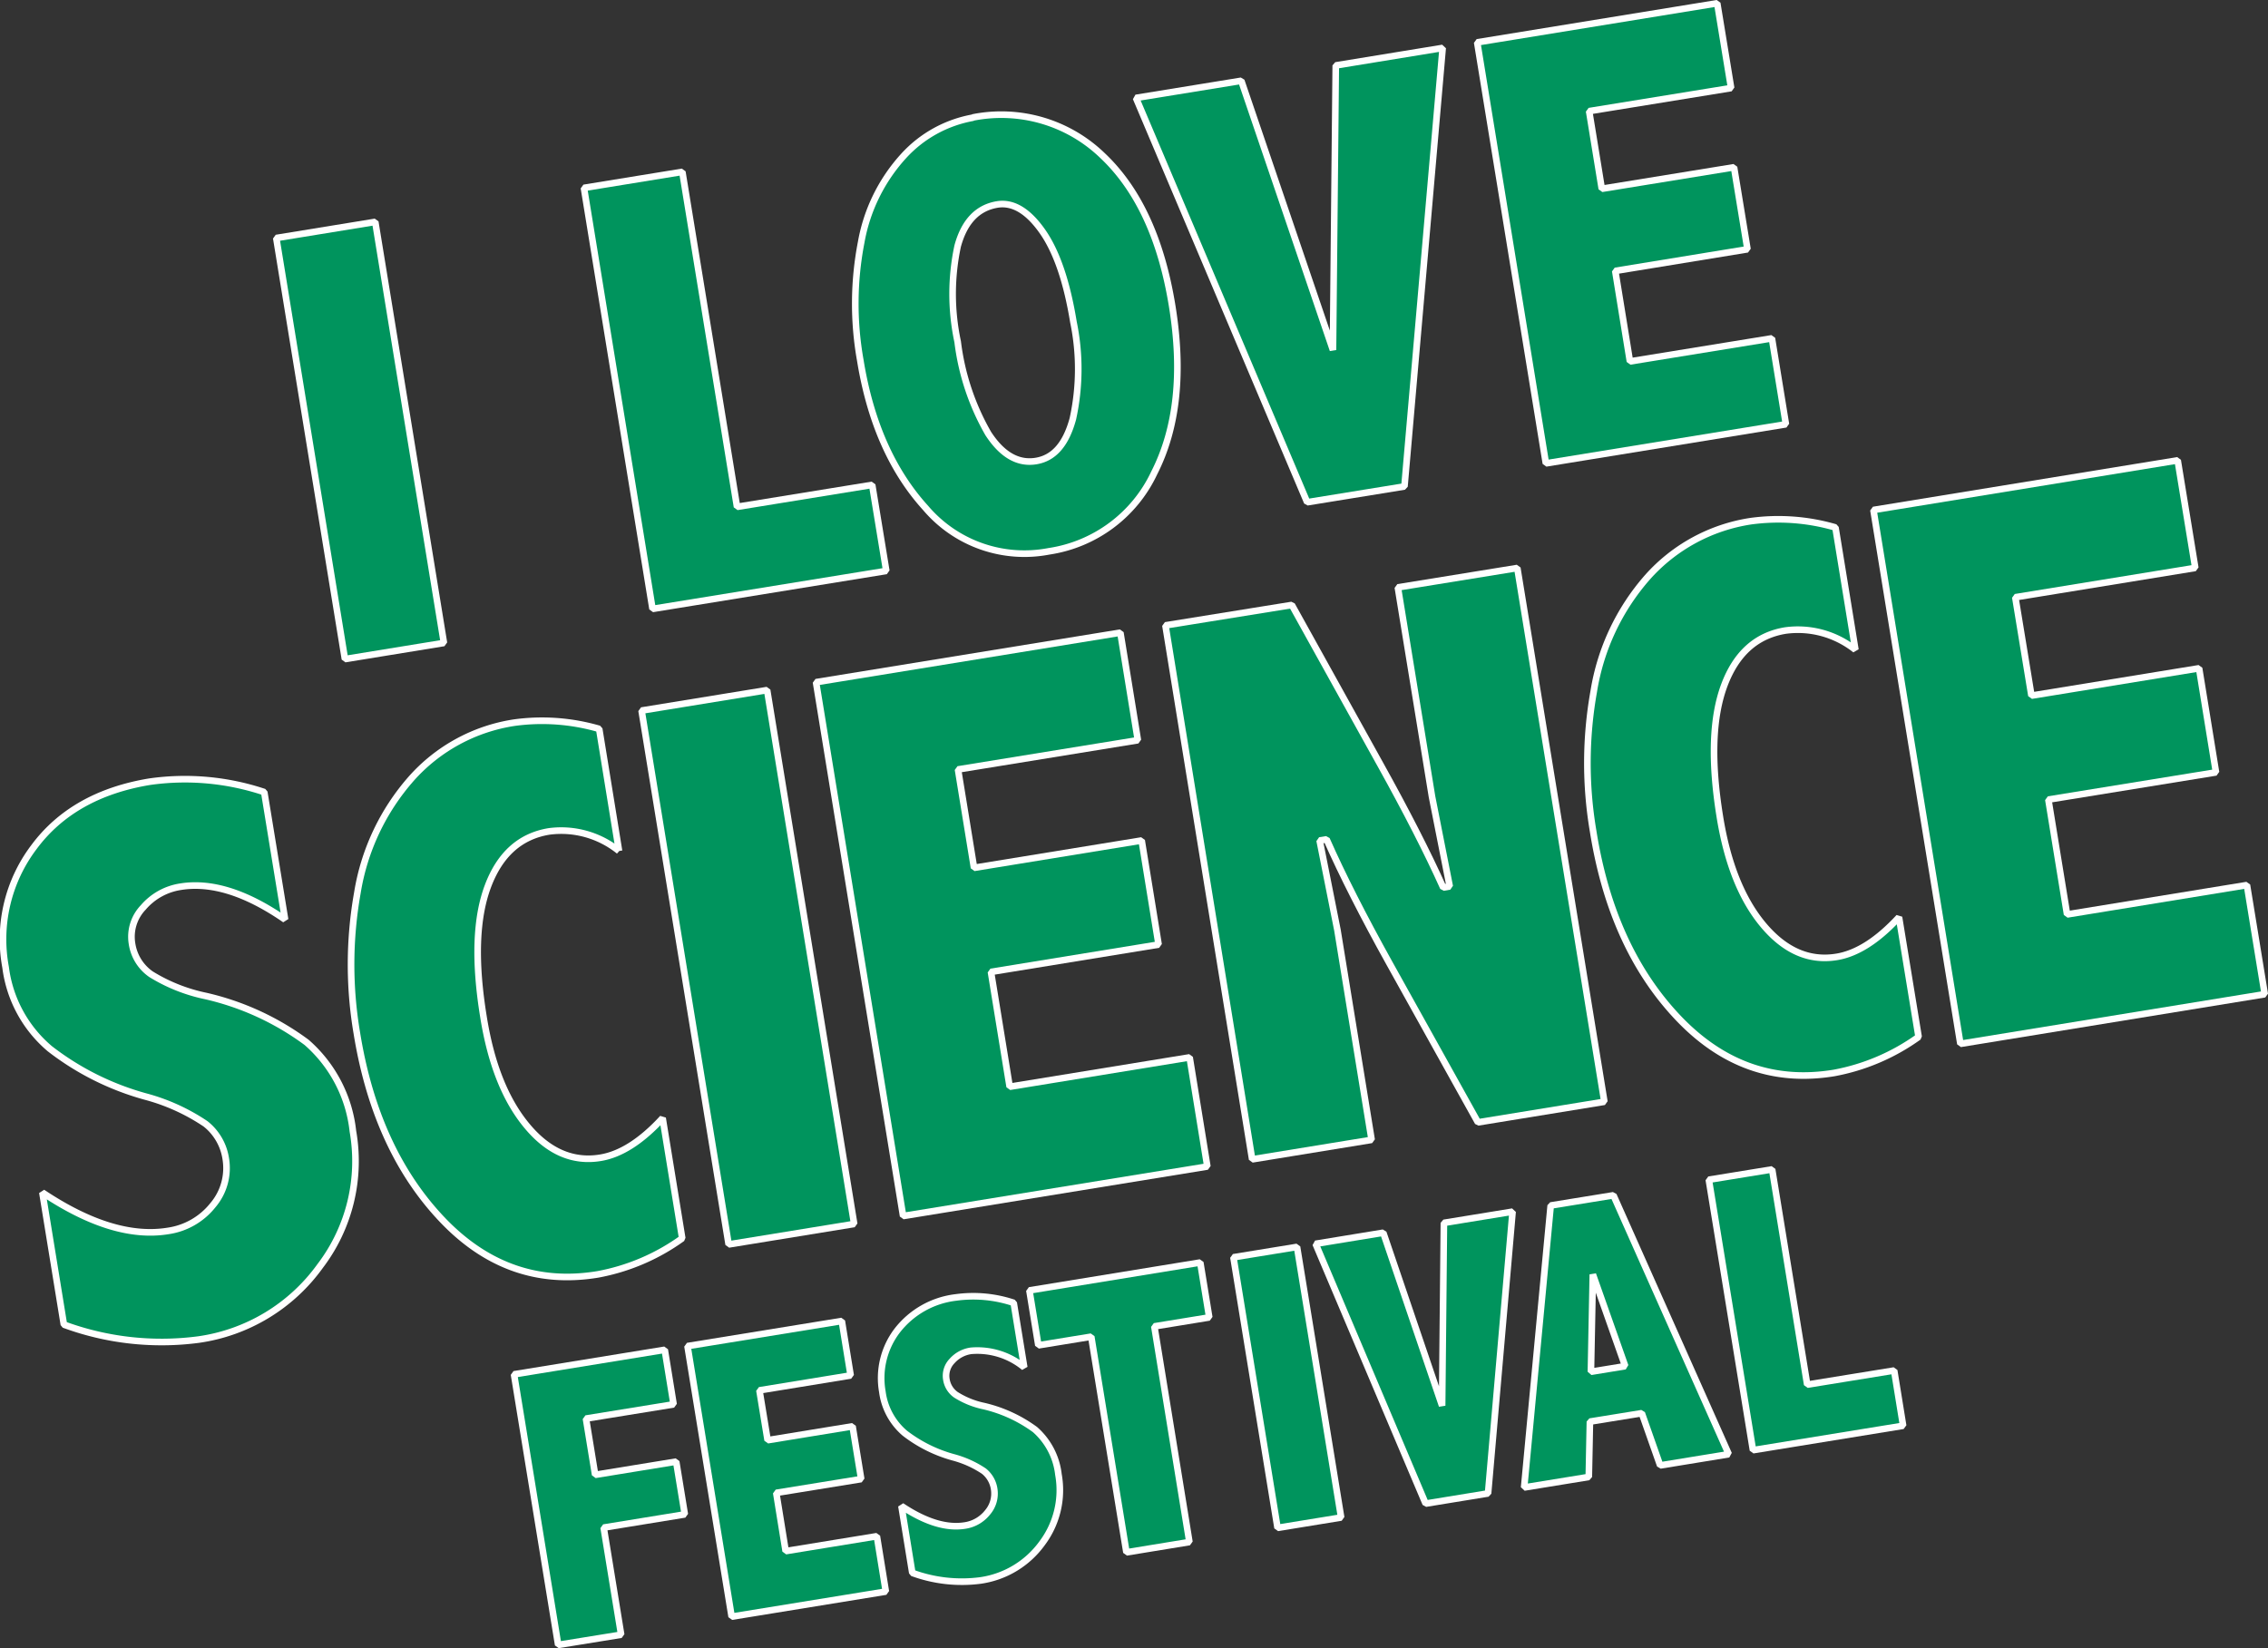 <svg xmlns="http://www.w3.org/2000/svg" xmlns:xlink="http://www.w3.org/1999/xlink" viewBox="0 0 202.39 147.11"><rect x="0" y="0" width="202.39" height="147.11" fill="#333333" stroke="none"/><defs><style>.cls-1,.cls-3{fill:none;}.cls-2{fill:#00945d;}.cls-3{stroke:#fff;stroke-linejoin:bevel;stroke-width:0.59px;}.cls-4{clip-path:url(#clip-path);}</style><clipPath id="clip-path" transform="translate(0 0)"><rect class="cls-1" width="202.39" height="147.11"/></clipPath></defs><title>logo_big_1</title><g id="Calque_2" data-name="Calque 2"><g id="Calque_1-2" data-name="Calque 1"><rect class="cls-2" x="61.06" y="62.2" width="11.35" height="48.28" transform="translate(-13.02 11.86) rotate(-9.26)"/><rect class="cls-3" x="61.06" y="62.2" width="11.35" height="48.28" transform="translate(-13.02 11.86) rotate(-9.26)"/><g class="cls-4"><path class="cls-2" d="M60.88,110.53a18.65,18.65,0,0,1-7.54,3.22q-8,1.32-13.91-4.92T31.84,92.19a36.6,36.6,0,0,1,.05-12.49A20.3,20.3,0,0,1,36.7,69.5a15.37,15.37,0,0,1,9.21-5,18.25,18.25,0,0,1,7.56.56l1.77,10.9A8.22,8.22,0,0,0,49,74.21q-3.86.63-5.46,4.89t-.4,11.63q1,6.31,3.89,9.77c1.9,2.29,4.09,3.24,6.54,2.84,1.8-.29,3.66-1.47,5.56-3.54Z" transform="translate(0 0)"/><path class="cls-3" d="M60.88,110.53a18.65,18.65,0,0,1-7.54,3.22q-8,1.32-13.91-4.92T31.84,92.19a36.6,36.6,0,0,1,.05-12.49A20.3,20.3,0,0,1,36.7,69.5a15.37,15.37,0,0,1,9.21-5,18.25,18.25,0,0,1,7.56.56l1.77,10.9A8.22,8.22,0,0,0,49,74.21q-3.86.63-5.46,4.89t-.4,11.63q1,6.31,3.89,9.77c1.9,2.29,4.09,3.24,6.54,2.84,1.8-.29,3.66-1.47,5.56-3.54Z" transform="translate(0 0)"/><path class="cls-2" d="M3.78,106.44q6.33,4.23,11.22,3.43a6.25,6.25,0,0,0,4-2.3,5.11,5.11,0,0,0,1.14-4.18,4.89,4.89,0,0,0-1.8-3.08A17.79,17.79,0,0,0,13,97.88a24.56,24.56,0,0,1-8.55-4.27A11.38,11.38,0,0,1,.5,86.34,13.64,13.64,0,0,1,3,75.65q3.5-4.75,10.37-5.88a22.35,22.35,0,0,1,10.21.93l1.86,11.38q-5.22-3.61-9.35-2.93A5.46,5.46,0,0,0,12.78,81a3.78,3.78,0,0,0-1,3.22,4.05,4.05,0,0,0,1.7,2.74,15.12,15.12,0,0,0,4.88,1.94,24.19,24.19,0,0,1,9,4.14,12.28,12.28,0,0,1,4.13,7.92A15.46,15.46,0,0,1,28.57,113a16.15,16.15,0,0,1-10.87,6.57,25.2,25.2,0,0,1-12-1.34Z" transform="translate(0 0)"/><path class="cls-3" d="M3.78,106.44q6.33,4.23,11.22,3.43a6.25,6.25,0,0,0,4-2.3,5.11,5.11,0,0,0,1.14-4.18,4.89,4.89,0,0,0-1.8-3.08A17.79,17.79,0,0,0,13,97.88a24.56,24.56,0,0,1-8.55-4.27A11.38,11.38,0,0,1,.5,86.34,13.64,13.64,0,0,1,3,75.65q3.5-4.75,10.37-5.88a22.35,22.35,0,0,1,10.21.93l1.86,11.38q-5.22-3.61-9.35-2.93A5.46,5.46,0,0,0,12.78,81a3.78,3.78,0,0,0-1,3.22,4.05,4.05,0,0,0,1.7,2.74,15.12,15.12,0,0,0,4.88,1.94,24.19,24.19,0,0,1,9,4.14,12.28,12.28,0,0,1,4.13,7.92A15.46,15.46,0,0,1,28.57,113a16.15,16.15,0,0,1-10.87,6.57,25.2,25.2,0,0,1-12-1.34Z" transform="translate(0 0)"/></g><polygon class="cls-2" points="72.82 60.89 99.98 56.47 101.54 66.07 85.49 68.68 86.92 77.46 101.88 75.02 103.39 84.31 88.43 86.75 90.1 97 106.16 94.38 107.74 104.12 80.59 108.54 72.82 60.89"/><polygon class="cls-3" points="72.82 60.89 99.98 56.47 101.54 66.07 85.49 68.68 86.92 77.46 101.88 75.02 103.39 84.31 88.43 86.75 90.1 97 106.16 94.38 107.74 104.12 80.59 108.54 72.82 60.89"/><g class="cls-4"><path class="cls-2" d="M104,55.82,115.28,54l7.89,14.22q3.52,6.33,5.62,11l.58-.1-1.58-8-3.05-18.69L135.4,50.7l7.77,47.64-11.28,1.84L124,86q-3.52-6.33-5.62-11.08l-.62.1,1.59,8,3.05,18.72-10.66,1.74Z" transform="translate(0 0)"/><path class="cls-3" d="M104,55.82,115.28,54l7.89,14.22q3.52,6.33,5.62,11l.58-.1-1.58-8-3.05-18.69L135.4,50.7l7.77,47.64-11.28,1.84L124,86q-3.52-6.33-5.62-11.08l-.62.1,1.59,8,3.05,18.72-10.66,1.74Z" transform="translate(0 0)"/><path class="cls-2" d="M171.21,92.55a18.77,18.77,0,0,1-7.54,3.22q-8,1.32-13.92-4.92t-7.58-16.64a36.35,36.35,0,0,1,.05-12.49,20.29,20.29,0,0,1,4.8-10.2,15.43,15.43,0,0,1,9.21-5,18.23,18.23,0,0,1,7.56.56L165.57,58a8.24,8.24,0,0,0-6.24-1.72q-3.87.63-5.46,4.89t-.41,11.63q1,6.31,3.89,9.76t6.55,2.85q2.7-.44,5.56-3.54Z" transform="translate(0 0)"/><path class="cls-3" d="M171.21,92.55a18.77,18.77,0,0,1-7.54,3.22q-8,1.32-13.92-4.92t-7.58-16.64a36.35,36.35,0,0,1,.05-12.49,20.29,20.29,0,0,1,4.8-10.2,15.43,15.43,0,0,1,9.21-5,18.23,18.23,0,0,1,7.56.56L165.57,58a8.24,8.24,0,0,0-6.24-1.72q-3.87.63-5.46,4.89t-.41,11.63q1,6.31,3.89,9.76t6.55,2.85q2.7-.44,5.56-3.54Z" transform="translate(0 0)"/></g><polygon class="cls-2" points="167.18 45.52 174.94 93.17 202.1 88.74 200.51 79 184.46 81.62 182.79 71.37 197.75 68.94 196.24 59.65 181.28 62.08 179.84 53.31 195.9 50.69 194.33 41.09 167.18 45.52"/><g class="cls-4"><polygon class="cls-3" points="167.18 45.52 194.33 41.09 195.9 50.69 179.84 53.31 181.28 62.09 196.24 59.65 197.75 68.94 182.79 71.37 184.46 81.62 200.51 79 202.1 88.74 174.94 93.17 167.18 45.52"/></g><rect class="cls-2" x="27.66" y="20.28" width="8.95" height="38.08" transform="translate(-5.91 5.68) rotate(-9.26)"/><rect class="cls-3" x="27.66" y="20.28" width="8.95" height="38.08" transform="translate(-5.91 5.68) rotate(-9.26)"/><polygon class="cls-2" points="52.11 16.77 60.89 15.34 65.77 45.24 77.83 43.28 79.09 50.96 58.23 54.35 52.11 16.77"/><polygon class="cls-3" points="52.11 16.77 60.89 15.34 65.77 45.24 77.83 43.28 79.09 50.96 58.23 54.35 52.11 16.77"/><g class="cls-4"><path class="cls-2" d="M86.79,10.49a13,13,0,0,1,11.59,3.39q4.77,4.5,6.22,13.42T103,42.21a12.4,12.4,0,0,1-9.4,7,11.56,11.56,0,0,1-11-3.87q-4.49-4.94-5.83-13.18a28.8,28.8,0,0,1,.08-10.54,15.41,15.41,0,0,1,3.78-7.69,11,11,0,0,1,6.22-3.43M89,18.25c-1.76.29-2.94,1.52-3.54,3.71a20.46,20.46,0,0,0,0,8.55,21.72,21.72,0,0,0,2.73,8.19c1.24,1.9,2.66,2.71,4.26,2.45s2.68-1.52,3.29-3.77a20.78,20.78,0,0,0,.05-8.64q-.89-5.44-2.8-8.13T89,18.25" transform="translate(0 0)"/><path class="cls-3" d="M86.79,10.49a13,13,0,0,1,11.59,3.39q4.77,4.5,6.22,13.42T103,42.21a12.4,12.4,0,0,1-9.4,7,11.56,11.56,0,0,1-11-3.87q-4.49-4.94-5.83-13.18a28.8,28.8,0,0,1,.08-10.54,15.41,15.41,0,0,1,3.78-7.69,11,11,0,0,1,6.22-3.43M89,18.25c-1.76.29-2.94,1.52-3.54,3.71a20.46,20.46,0,0,0,0,8.55,21.72,21.72,0,0,0,2.73,8.19c1.24,1.9,2.66,2.71,4.26,2.45s2.68-1.52,3.29-3.77a20.78,20.78,0,0,0,.05-8.64q-.89-5.44-2.8-8.13T89,18.25" transform="translate(0 0)"/></g><polygon class="cls-2" points="101.37 8.74 110.77 7.21 118.95 31.24 119.2 5.84 128.74 4.28 125.33 43.42 116.65 44.83 101.37 8.74"/><polygon class="cls-3" points="101.37 8.74 110.77 7.21 118.95 31.24 119.2 5.84 128.74 4.28 125.33 43.42 116.65 44.83 101.37 8.74"/><polygon class="cls-2" points="131.82 3.78 153.24 0.29 154.48 7.86 141.81 9.92 142.94 16.85 154.74 14.93 155.94 22.25 144.14 24.18 145.45 32.26 158.12 30.2 159.37 37.87 137.95 41.36 131.82 3.78"/><polygon class="cls-3" points="131.82 3.78 153.24 0.29 154.48 7.86 141.81 9.92 142.94 16.85 154.74 14.93 155.94 22.25 144.14 24.18 145.45 32.26 158.12 30.2 159.37 37.87 137.95 41.36 131.82 3.78"/><polygon class="cls-2" points="45.87 122.67 49.81 146.82 55.43 145.91 53.88 136.35 61.11 135.17 60.34 130.46 53.11 131.64 52.29 126.62 60.11 125.34 59.32 120.48 45.87 122.67"/><g class="cls-4"><polygon class="cls-3" points="45.87 122.67 59.32 120.48 60.11 125.35 52.29 126.62 53.11 131.64 60.34 130.46 61.11 135.17 53.87 136.35 55.43 145.91 49.81 146.82 45.87 122.67"/></g><polygon class="cls-2" points="61.35 120.15 75.12 117.91 75.91 122.77 67.77 124.1 68.5 128.55 76.08 127.31 76.85 132.02 69.27 133.25 70.11 138.45 78.25 137.12 79.05 142.06 65.29 144.3 61.35 120.15"/><polygon class="cls-3" points="61.35 120.15 75.12 117.91 75.91 122.77 67.77 124.1 68.5 128.55 76.08 127.31 76.85 132.02 69.27 133.25 70.11 138.45 78.25 137.12 79.05 142.06 65.29 144.3 61.35 120.15"/><g class="cls-4"><path class="cls-2" d="M80.44,134.42q3.21,2.15,5.69,1.74a3.17,3.17,0,0,0,2-1.17,2.59,2.59,0,0,0,.58-2.12,2.52,2.52,0,0,0-.91-1.56,9.13,9.13,0,0,0-2.72-1.23,12.47,12.47,0,0,1-4.34-2.16,5.84,5.84,0,0,1-2-3.69,7,7,0,0,1,1.29-5.42,7.77,7.77,0,0,1,5.25-3,11.37,11.37,0,0,1,5.18.48l.94,5.76a6.59,6.59,0,0,0-4.74-1.48,2.77,2.77,0,0,0-1.7.91,1.89,1.89,0,0,0-.51,1.63,2.05,2.05,0,0,0,.86,1.39,7.54,7.54,0,0,0,2.47,1,12.52,12.52,0,0,1,4.58,2.1,6.27,6.27,0,0,1,2.09,4A7.89,7.89,0,0,1,93,137.74a8.22,8.22,0,0,1-5.51,3.33,12.81,12.81,0,0,1-6.08-.68Z" transform="translate(0 0)"/><path class="cls-3" d="M80.44,134.42q3.21,2.15,5.69,1.74a3.17,3.17,0,0,0,2-1.17,2.59,2.59,0,0,0,.58-2.12,2.52,2.52,0,0,0-.91-1.56,9.13,9.13,0,0,0-2.72-1.23,12.47,12.47,0,0,1-4.34-2.16,5.84,5.84,0,0,1-2-3.69,7,7,0,0,1,1.29-5.42,7.77,7.77,0,0,1,5.25-3,11.37,11.37,0,0,1,5.18.48l.94,5.76a6.59,6.59,0,0,0-4.74-1.48,2.77,2.77,0,0,0-1.7.91,1.89,1.89,0,0,0-.51,1.63,2.05,2.05,0,0,0,.86,1.39,7.54,7.54,0,0,0,2.47,1,12.52,12.52,0,0,1,4.58,2.1,6.27,6.27,0,0,1,2.09,4A7.89,7.89,0,0,1,93,137.74a8.22,8.22,0,0,1-5.51,3.33,12.81,12.81,0,0,1-6.08-.68Z" transform="translate(0 0)"/></g><polygon class="cls-2" points="91.86 115.18 107.11 112.69 107.91 117.59 103.01 118.39 106.14 137.64 100.52 138.56 97.38 119.31 92.66 120.08 91.86 115.18"/><polygon class="cls-3" points="91.86 115.18 107.11 112.69 107.91 117.59 103.01 118.39 106.14 137.64 100.52 138.56 97.38 119.31 92.66 120.08 91.86 115.18"/><rect class="cls-2" x="112" y="111.59" width="5.75" height="24.47" transform="translate(-18.43 20.11) rotate(-9.26)"/><rect class="cls-3" x="112" y="111.59" width="5.75" height="24.47" transform="translate(-18.43 20.11) rotate(-9.26)"/><polygon class="cls-2" points="117.4 111.02 123.44 110.03 128.69 125.47 128.85 109.15 134.98 108.15 132.79 133.3 127.22 134.21 117.4 111.02"/><polygon class="cls-3" points="117.4 111.02 123.44 110.03 128.69 125.47 128.85 109.15 134.98 108.15 132.79 133.3 127.22 134.21 117.4 111.02"/><path class="cls-2" d="M138.38,107.6l5.6-.91,10.29,23.11-6.12,1-1.64-4.66-4.63.75-.1,4.94-5.77.94Zm3.76,6.15-.17,8.69,3.06-.5Z" transform="translate(0 0)"/><path class="cls-3" d="M138.38,107.6l5.6-.91,10.29,23.11-6.12,1-1.64-4.66-4.63.75-.1,4.94-5.77.94Zm3.76,6.15-.17,8.69,3.06-.5Z" transform="translate(0 0)"/><polygon class="cls-2" points="152.49 105.3 158.14 104.38 161.27 123.59 169.03 122.33 169.83 127.26 156.43 129.44 152.49 105.3"/><polygon class="cls-3" points="152.49 105.3 158.14 104.38 161.27 123.59 169.03 122.33 169.83 127.26 156.43 129.44 152.49 105.3"/></g></g></svg>